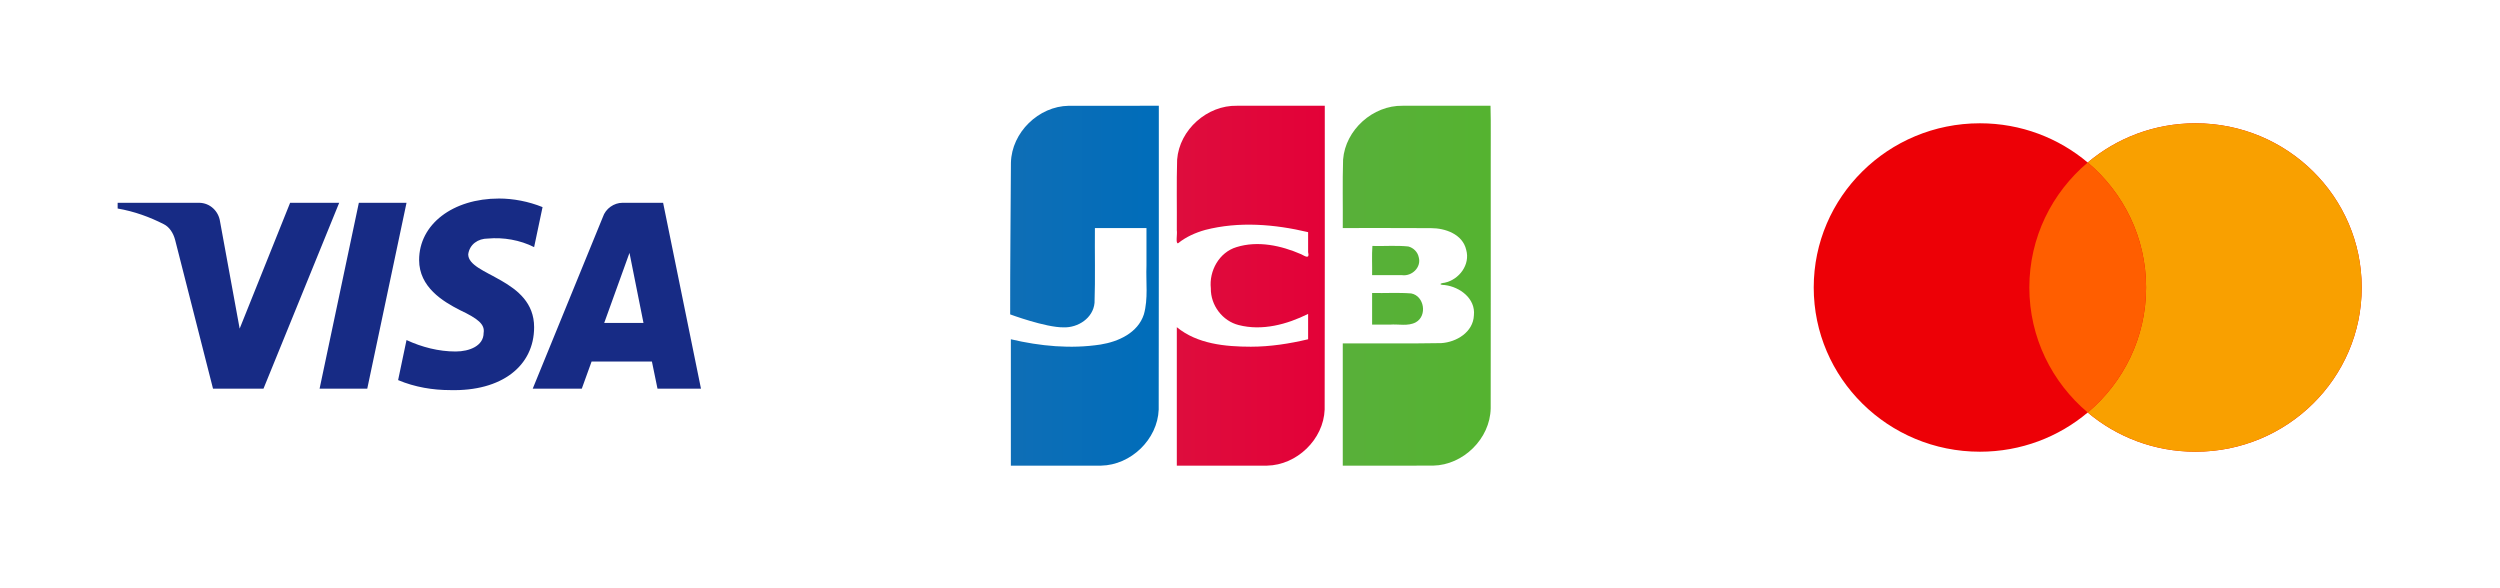 <svg width="102" height="24" viewBox="0 0 102 24" fill="none" xmlns="http://www.w3.org/2000/svg">
<path fill-rule="evenodd" clip-rule="evenodd" d="M10.75 15.858H8.691L7.146 9.792C7.073 9.513 6.917 9.266 6.688 9.15C6.117 8.858 5.487 8.625 4.8 8.508V8.274H8.118C8.576 8.274 8.919 8.625 8.977 9.033L9.778 13.408L11.837 8.274H13.839L10.75 15.858ZM14.984 15.858H13.039L14.641 8.274H16.586L14.984 15.858ZM19.103 10.375C19.16 9.967 19.503 9.733 19.904 9.733C20.534 9.675 21.22 9.792 21.792 10.083L22.136 8.45C21.563 8.217 20.933 8.1 20.362 8.1C18.474 8.1 17.1 9.15 17.1 10.608C17.1 11.717 18.073 12.299 18.76 12.65C19.503 13 19.79 13.233 19.732 13.583C19.732 14.108 19.16 14.341 18.588 14.341C17.902 14.341 17.215 14.166 16.586 13.874L16.243 15.508C16.93 15.799 17.673 15.916 18.36 15.916C20.477 15.974 21.792 14.925 21.792 13.35C21.792 11.366 19.103 11.25 19.103 10.375ZM28.6 15.858L27.055 8.274H25.396C25.053 8.274 24.709 8.508 24.595 8.858L21.735 15.858H23.737L24.137 14.75H26.598L26.826 15.858H28.6ZM25.683 10.317L26.254 13.175H24.652L25.683 10.317Z" fill="#172B85"/>
<path d="M55.982 11.954C56.513 11.966 57.047 11.931 57.577 11.972C58.112 12.072 58.242 12.884 57.766 13.149C57.441 13.324 57.055 13.214 56.703 13.245H55.982V11.954ZM57.884 10.493C58.002 10.909 57.6 11.284 57.199 11.226H55.982C55.99 10.833 55.965 10.407 55.994 10.035C56.482 10.048 56.974 10.007 57.459 10.056C57.667 10.109 57.841 10.28 57.884 10.493ZM60.813 4.314C60.835 5.11 60.816 5.948 60.822 6.76C60.821 10.06 60.826 13.36 60.82 16.661C60.798 17.898 59.702 18.973 58.474 18.997C57.244 19.002 56.015 18.998 54.785 18.999V14.01C56.125 14.003 57.465 14.024 58.805 13.999C59.426 13.96 60.106 13.55 60.135 12.867C60.209 12.18 59.561 11.705 58.947 11.63C58.71 11.624 58.717 11.561 58.947 11.534C59.533 11.407 59.993 10.8 59.821 10.193C59.674 9.554 58.967 9.306 58.38 9.308C57.182 9.299 55.983 9.306 54.785 9.304C54.793 8.373 54.769 7.44 54.798 6.509C54.893 5.295 56.017 4.293 57.228 4.315C58.423 4.315 59.618 4.315 60.813 4.315V4.314Z" fill="url(#paint0_linear_1831_25176)"/>
<path d="M41.246 6.635C41.277 5.4 42.378 4.334 43.605 4.316C44.83 4.313 46.055 4.316 47.28 4.315C47.276 8.447 47.286 12.579 47.275 16.71C47.228 17.93 46.139 18.976 44.925 18.998C43.698 19.002 42.471 18.998 41.243 19V13.842C42.435 14.123 43.686 14.243 44.902 14.057C45.629 13.94 46.424 13.583 46.67 12.828C46.852 12.183 46.749 11.504 46.776 10.842V9.304H44.672C44.662 10.321 44.691 11.34 44.657 12.356C44.6 12.98 43.981 13.377 43.392 13.356C42.662 13.364 41.215 12.827 41.215 12.827C41.211 10.921 41.236 8.535 41.246 6.635V6.635Z" fill="url(#paint1_linear_1831_25176)"/>
<path d="M48.065 9.925C47.954 9.948 48.042 9.547 48.014 9.395C48.022 8.434 47.998 7.471 48.027 6.51C48.122 5.291 49.254 4.287 50.47 4.315H54.051C54.048 8.447 54.058 12.579 54.046 16.711C53.999 17.931 52.91 18.976 51.696 18.998C50.469 19.003 49.242 18.999 48.014 19V13.349C48.852 14.037 49.992 14.144 51.036 14.146C51.824 14.145 52.606 14.024 53.371 13.842V12.807C52.509 13.237 51.496 13.509 50.541 13.263C49.875 13.097 49.391 12.453 49.402 11.765C49.325 11.05 49.744 10.295 50.447 10.083C51.319 9.81 52.27 10.018 53.088 10.373C53.263 10.465 53.441 10.579 53.371 10.286V9.472C52.003 9.147 50.547 9.027 49.173 9.381C48.775 9.493 48.388 9.664 48.065 9.925V9.925Z" fill="url(#paint2_linear_1831_25176)"/>
<path fill-rule="evenodd" clip-rule="evenodd" d="M85.179 16.83C83.995 17.828 82.459 18.43 80.781 18.43C77.036 18.43 74 15.431 74 11.73C74 8.03 77.036 5.03 80.781 5.03C82.459 5.03 83.995 5.633 85.179 6.631C86.363 5.633 87.899 5.03 89.577 5.03C93.322 5.03 96.358 8.03 96.358 11.73C96.358 15.431 93.322 18.43 89.577 18.43C87.899 18.43 86.363 17.828 85.179 16.83Z" fill="#ED0006"/>
<path fill-rule="evenodd" clip-rule="evenodd" d="M85.179 16.83C86.637 15.601 87.561 13.772 87.561 11.73C87.561 9.688 86.637 7.86 85.179 6.631C86.363 5.633 87.899 5.03 89.577 5.03C93.322 5.03 96.358 8.03 96.358 11.73C96.358 15.431 93.322 18.43 89.577 18.43C87.899 18.43 86.363 17.828 85.179 16.83Z" fill="#F9A000"/>
<path fill-rule="evenodd" clip-rule="evenodd" d="M85.179 16.83C86.637 15.601 87.561 13.772 87.561 11.73C87.561 9.688 86.637 7.86 85.179 6.631C83.721 7.86 82.797 9.688 82.797 11.73C82.797 13.772 83.721 15.601 85.179 16.83Z" fill="#FF5E00"/>
<defs>
<linearGradient id="paint0_linear_1831_25176" x1="54.744" y1="11.343" x2="60.784" y2="11.343" gradientUnits="userSpaceOnUse">
<stop stop-color="#58B03A"/>
<stop offset="1" stop-color="#55B330"/>
</linearGradient>
<linearGradient id="paint1_linear_1831_25176" x1="41.115" y1="11.798" x2="47.181" y2="11.798" gradientUnits="userSpaceOnUse">
<stop stop-color="#0F6EB6"/>
<stop offset="1" stop-color="#006DBA"/>
</linearGradient>
<linearGradient id="paint2_linear_1831_25176" x1="48.005" y1="11.486" x2="54.05" y2="11.486" gradientUnits="userSpaceOnUse">
<stop stop-color="#DE0D3D"/>
<stop offset="1" stop-color="#E30138"/>
</linearGradient>
</defs>
</svg>

